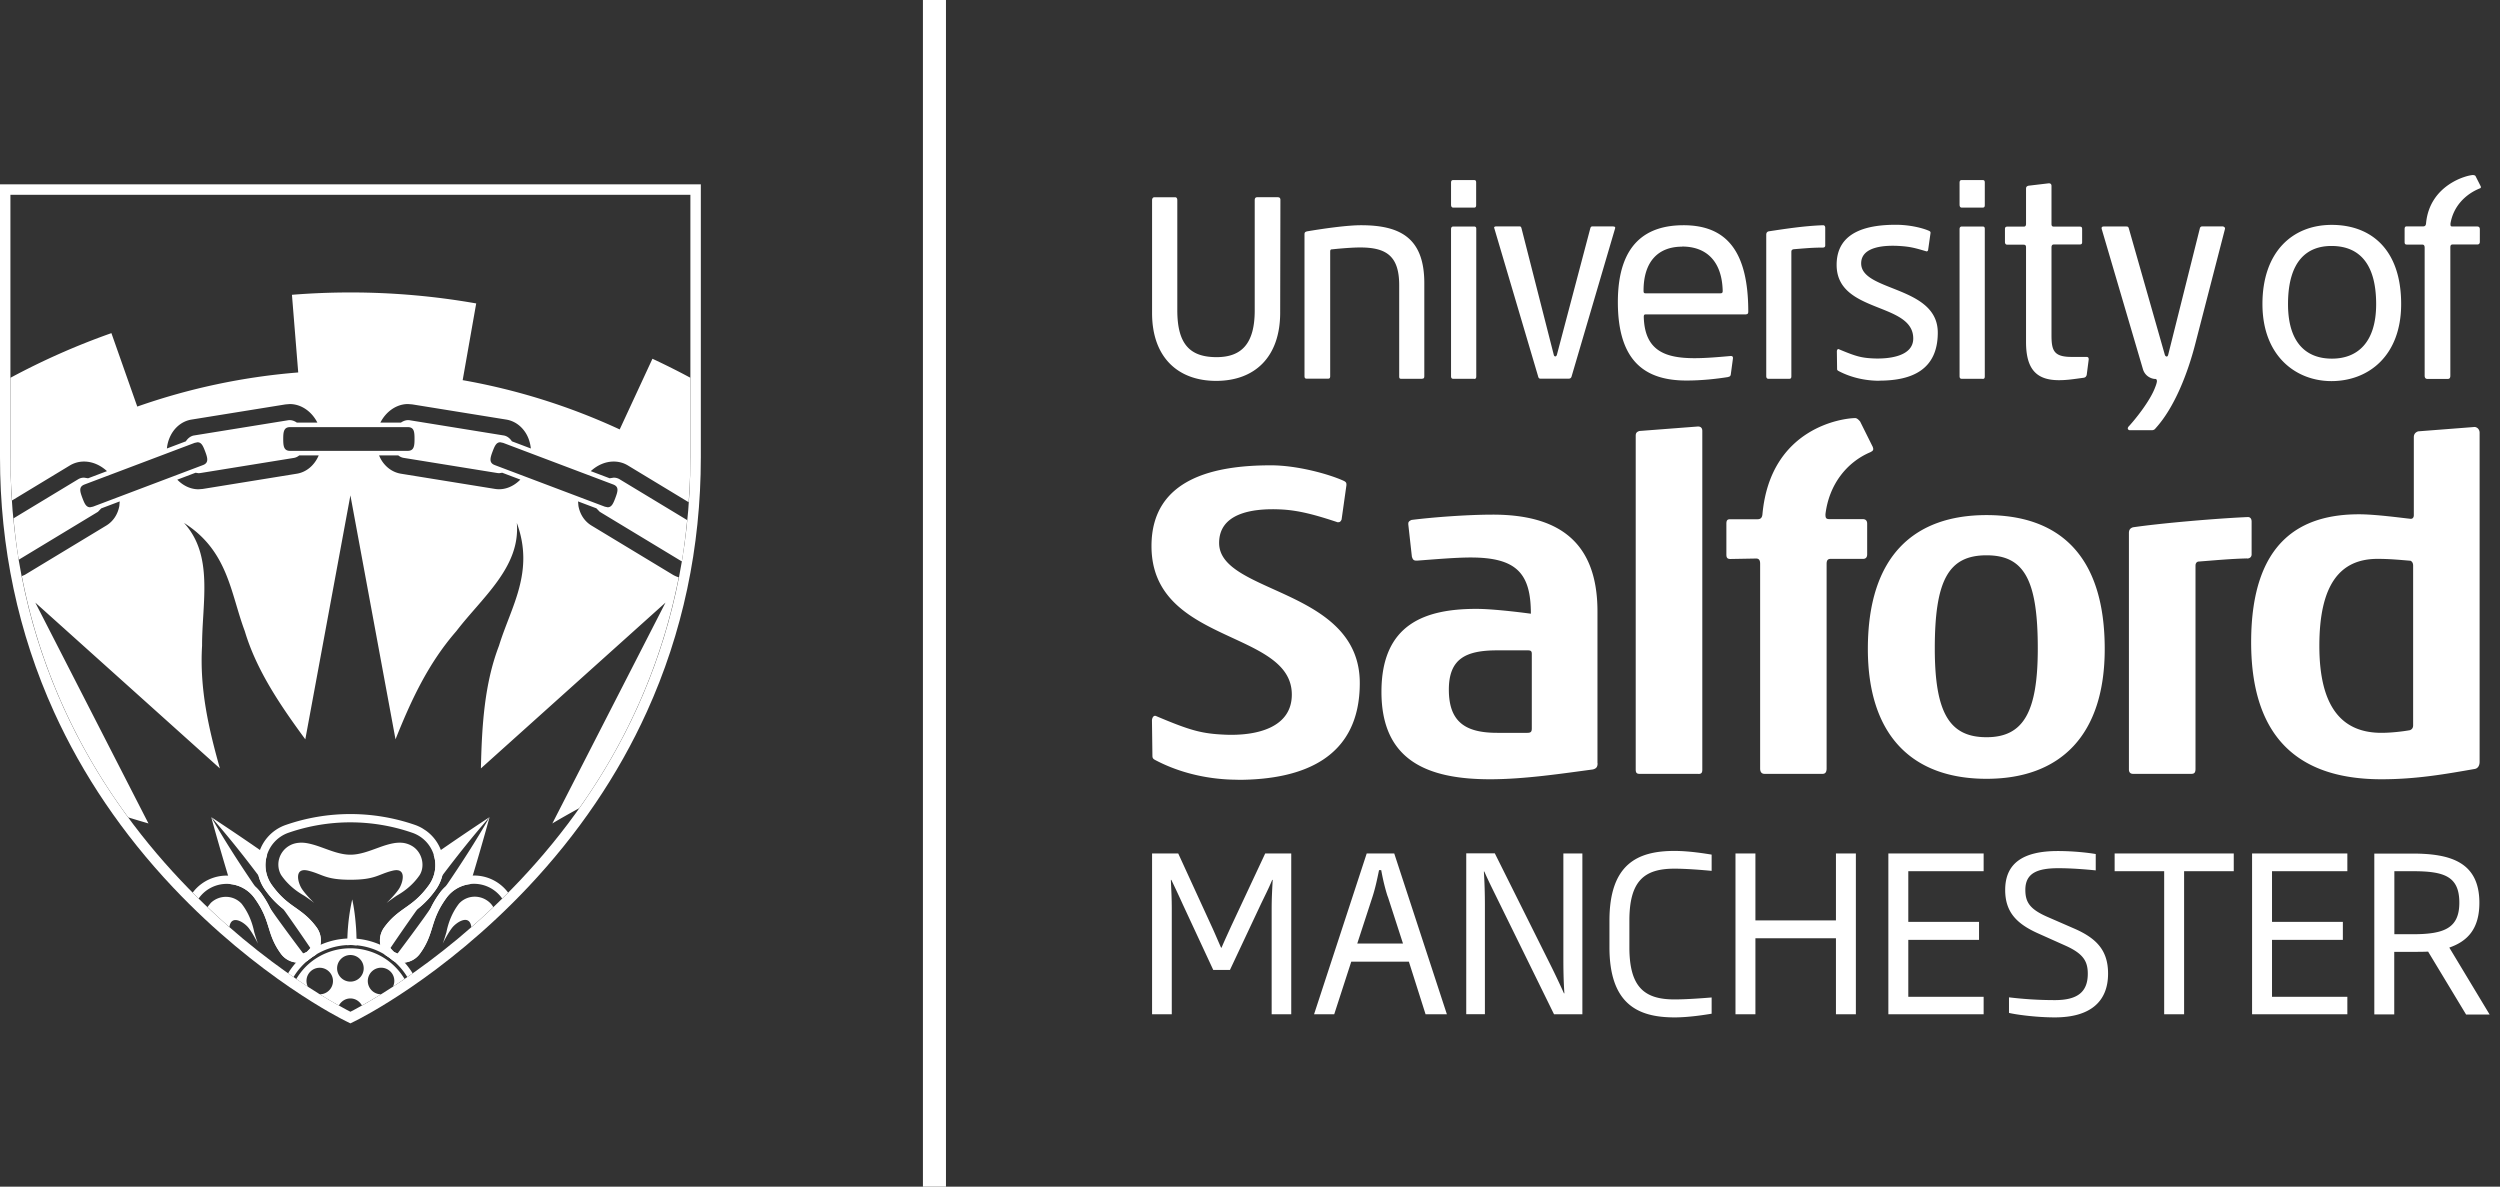 <svg xmlns="http://www.w3.org/2000/svg" fill="none" viewBox="0 0 217 103"><rect x="0" y="0" width="217" height="103" fill="#333333" stroke="none"/><title>University of Salford</title><path fill="#fff" d="M110.38 88.04v-9.08c0-1.01.04-1.64.09-2.59h-.04c-.32.77-.66 1.43-1 2.14l-2.67 5.68h-1.45l-2.64-5.68c-.32-.71-.66-1.43-1-2.14h-.04c.04.96.08 1.56.08 2.59v9.08H100V74.08h2.27l2.89 6.3c.28.6.56 1.28.83 1.88h.04c.26-.62.58-1.3.86-1.92l2.93-6.26h2.26v13.96h-1.71.01ZM120.45 77.82c-.24-.75-.41-1.47-.56-2.29h-.19c-.17.83-.32 1.54-.56 2.29l-1.33 4.08h3.97l-1.32-4.08h-.01Zm3.29 10.22-1.45-4.57h-5l-1.48 4.57h-1.75l4.57-13.96h2.39l4.57 13.96h-1.85ZM134.89 88.04l-4.92-10.02c-.34-.7-.77-1.54-1.13-2.37h-.04c.06.92.09 1.94.09 2.91v9.47h-1.62V74.07h2.48l4.87 9.76c.34.68.79 1.63 1.13 2.39h.04c-.08-1.11-.09-2.2-.09-3.06v-9.08h1.65v13.96h-2.46ZM145.34 88.31c-3.2 0-5.64-1.18-5.64-6.09v-2.31c0-4.91 2.44-6.05 5.64-6.05 1.28 0 2.67.23 3.23.32v1.41c-.86-.08-2.2-.19-3.23-.19-2.63 0-3.91 1.07-3.91 4.51v2.31c0 3.44 1.28 4.53 3.91 4.53 1.03 0 2.37-.1 3.23-.17v1.41c-.56.09-1.95.32-3.23.32ZM159.36 88.04v-6.6h-6.99v6.6h-1.73V74.08h1.73v5.81h6.99v-5.81h1.73v13.96h-1.73ZM163.91 88.04V74.08h8.27v1.54h-6.54v4.4h6.14v1.56h-6.14v4.94h6.54v1.52h-8.27ZM189.58 75.62v12.42h-1.73V75.62h-4.3v-1.54h10.34v1.54h-4.31ZM195.48 88.04V74.08h8.27v1.54h-6.54v4.4h6.15v1.56h-6.15v4.94h6.54v1.52h-8.27ZM209.39 75.62h-1.56v5.47h1.62c2.73 0 4.02-.54 4.02-2.74 0-2.33-1.37-2.73-4.08-2.73Zm4.66 12.43-3.29-5.45c-.38.02-.9.02-1.32.02h-1.62v5.43h-1.73V74.09h3.29c3.23 0 5.83.68 5.83 4.27 0 2.24-1 3.33-2.61 3.89l3.5 5.81h-2.05v-.01ZM180.09 80.62l-2.41-1.05c-1.49-.66-1.88-1.26-1.88-2.33 0-1.45 1.03-1.88 2.88-1.88 1.09 0 2.35.1 3.23.19v-1.42c-.76-.13-2.03-.26-3.29-.26-3.06 0-4.57 1.09-4.57 3.38 0 1.94 1.02 2.95 2.88 3.78l2.39 1.07c1.49.68 1.9 1.32 1.9 2.42 0 1.64-.96 2.29-2.86 2.29-1.58 0-2.88-.11-3.98-.24v1.35c.51.13 2.29.39 3.98.39 3.08 0 4.62-1.37 4.62-3.8 0-1.96-.94-3.03-2.89-3.89ZM107.44 67.68c-2.4 0-4.92-.53-7.13-1.69-.19-.1-.28-.16-.28-.39l-.04-3.06c0-.19.12-.48.35-.39 3 1.27 3.97 1.53 5.98 1.62 2.79.12 5.81-.62 5.81-3.48 0-5.65-12.18-4.34-12.18-12.89 0-5.96 5.63-7.01 10.36-7.01 2.33 0 5.08.78 6.31 1.34.17.08.25.15.25.31v.08l-.42 2.98c-.07.15-.14.23-.28.23-.04 0-.04.01-.07 0-1.98-.66-3.42-1.04-4.92-1.11-2.71-.13-5.36.43-5.36 2.91 0 4.45 12.21 3.91 12.21 12.16 0 6.5-4.91 8.4-10.61 8.4l.02-.01ZM132.96 56.76c0-.23-.07-.31-.35-.31h-2.64c-2.75 0-4.21.73-4.21 3.41 0 2.86 1.5 3.75 4.21 3.75h2.61c.31 0 .38-.11.38-.39v-6.47.01Zm5.71 9.49c0 .27-.07.46-.42.54-2.64.35-5.92.85-8.91.85-5.5 0-9.43-1.67-9.43-7.59s3.83-7.2 8.24-7.2c1.36 0 3.62.27 4.73.42 0-3.48-1.22-4.88-5.22-4.88-1.32 0-3.13.16-4.63.27h-.1c-.25 0-.31-.12-.38-.35l-.31-2.79v-.08c0-.15.1-.23.28-.31 1.81-.23 4.84-.46 7.06-.46 5.53 0 9.08 2.21 9.08 8.4v13.17l.01.01ZM147.41 67.17h-5.11c-.25 0-.32-.12-.32-.38V37.83c0-.23.07-.34.32-.42l5.08-.39c.24 0 .38.12.38.39V66.8c0 .27-.07.38-.35.38v-.01ZM172.43 48.2c-3.3 0-4.49 2.17-4.49 8.09 0 5.61 1.29 7.7 4.49 7.7s4.45-2.17 4.45-7.7c0-5.96-1.18-8.09-4.45-8.09Zm0 19.4c-6.47 0-10.3-3.79-10.3-11.27 0-8.13 4.07-11.62 10.3-11.62s10.26 3.41 10.26 11.62c0 7.43-3.79 11.27-10.26 11.27ZM209.18 48.67c-.94-.08-1.77-.16-2.81-.16-3.27 0-5.05 2.25-5.05 7.55s1.95 7.55 5.39 7.55c.8 0 1.81-.11 2.47-.23.21-.08.28-.23.28-.43V49.09c0-.23-.11-.39-.28-.43v.01Zm5.6 18.08c-2.47.43-5.01.89-8.07.89-6.58 0-11.31-3.02-11.31-11.89 0-8.87 4.42-11.11 9.36-11.11 1.43 0 3.69.31 4.45.39h.07c.14 0 .24-.12.24-.31v-6.77c0-.27.14-.43.38-.51l4.91-.38c.28.04.42.27.42.5v28.57c0 .31-.14.58-.45.62ZM195.05 48.47c-1.49.04-2.61.15-4.17.27-.21 0-.31.16-.31.35v17.65c0 .31-.1.43-.35.43h-5.08c-.21 0-.35-.12-.35-.38V46.27c0-.27.1-.42.35-.5 2.37-.35 7.2-.77 9.98-.89.21 0 .32.16.32.39v2.86c0 .19-.14.35-.39.35v-.01ZM163.14 33.05c-1.19 0-2.44-.26-3.54-.84-.09-.05-.14-.08-.14-.19l-.02-1.52c0-.1.06-.24.17-.19 1.49.63 1.97.75 2.97.8 1.24.06 3.49-.12 3.49-1.73 0-3.18-6.65-2.15-6.65-6.39 0-2.96 2.8-3.48 5.14-3.48 1.16 0 2.28.26 2.89.53.08.04.12.08.12.15v.04l-.21 1.48c-.03.08-.07.11-.14.11.02 0-.02 0 0 0-1-.3-1.4-.4-2.21-.46-1.46-.11-3.44.05-3.46 1.48-.04 2.49 6.65 1.94 6.65 6.03 0 3.23-2.25 4.17-5.08 4.17l.02.01ZM111.12 27.13c0 3.89-2.23 5.93-5.56 5.93-3.33 0-5.56-2.06-5.56-5.88v-9.8c0-.16.08-.26.21-.26H102c.12 0 .19.09.19.26v9.54c0 2.94 1.08 4.08 3.41 4.08 2.16 0 3.31-1.16 3.31-4.05v-9.57c0-.16.06-.26.21-.26h1.79c.15 0 .23.07.23.23l-.02 9.77v.01ZM123.45 32.88h-1.81c-.15 0-.19-.04-.19-.23v-7.9c0-2.55-1.14-3.27-3.39-3.27-.71 0-1.75.09-2.41.16-.16 0-.19.05-.19.23v10.77c0 .19-.06.23-.21.23h-1.81c-.14 0-.21-.04-.21-.23V20.36c0-.18.04-.23.23-.28 1.67-.28 3.54-.53 4.68-.53 3.41 0 5.49 1.11 5.49 5.03v8.06c0 .16-.04.23-.19.23l.01.01ZM127.95 32.88h-1.81c-.13 0-.19-.07-.19-.23V19.89c0-.14.06-.23.21-.23h1.77c.17 0 .21.07.21.21v12.79c0 .16-.04.23-.18.23l-.01-.01Zm.18-15.09c0 .16-.04.23-.18.23h-1.81c-.11 0-.19-.07-.19-.26v-1.9c0-.16.06-.23.19-.23h1.81c.14 0 .18.07.18.23v1.93ZM140.04 19.65h-1.79c-.13 0-.17.04-.21.16l-2.9 10.98c-.03.1-.08.14-.14.15-.06-.01-.11-.05-.13-.13l-2.8-10.98c-.04-.14-.06-.18-.21-.18h-1.96c-.14 0-.21.04-.21.11 0 .03.01.03.02.07l3.79 12.81c.04.16.08.23.23.23h2.41c.17 0 .25-.07.29-.25l3.75-12.76s.02-.07.02-.09c0-.07-.06-.11-.16-.11v-.01ZM146.01 21.41c-2.04 0-3.35 1.25-3.35 3.82 0 .19.04.23.19.23h6.45c.15 0 .23-.02.23-.21-.06-2.6-1.44-3.85-3.52-3.85v.01Zm5.56 5.88h-8.7c-.13 0-.19.02-.19.23.08 2.92 1.85 3.57 4.41 3.57.96 0 2.02-.09 3.14-.19.08 0 .19.02.19.16v.05l-.19 1.41c-.04.16-.1.16-.25.21-1.02.16-2.27.3-3.6.3-3.56 0-5.95-1.64-5.95-6.81s2.58-6.67 5.7-6.67c3.81 0 5.62 2.36 5.62 7.5 0 .16-.06.23-.19.23l.01.01ZM172.09 32.88h-1.81c-.13 0-.19-.07-.19-.23V19.89c0-.14.06-.23.21-.23h1.77c.17 0 .21.07.21.21v12.79c0 .16-.04.23-.19.23v-.01Zm.19-15.09c0 .16-.04.23-.19.23h-1.81c-.11 0-.19-.07-.19-.26v-1.9c0-.16.06-.23.19-.23h1.81c.15 0 .19.07.19.23v1.93ZM181.11 32.58c-.05.14-.11.18-.25.21-.9.12-1.42.21-2.15.21-1.97 0-2.85-.98-2.85-3.31v-8.22c0-.16-.06-.23-.21-.23h-1.41c-.15 0-.21-.09-.21-.25v-1.11c0-.14.06-.21.21-.21h1.43c.12 0 .19-.07.19-.24V16.4c0-.16.04-.23.21-.28l1.77-.21c.14 0 .23.07.23.23v3.29c0 .16.04.24.21.24h2.24c.17 0 .21.07.21.23v1.11c0 .14-.04.21-.21.21h-2.24c-.15 0-.21.09-.21.26v7.6c0 1.34.19 1.9 1.75 1.9h1.27c.19 0 .21.09.21.23l-.18 1.39-.01-.02ZM158.22 21.49c-.92 0-1.6.07-2.5.14-.17.02-.23.09-.23.23v10.79c0 .16-.04.23-.19.23h-1.81c-.1 0-.18-.07-.18-.23V20.38c0-.16.06-.26.21-.3 1.41-.21 3.04-.47 4.72-.53.13 0 .19.09.19.23v1.53c0 .11-.06.18-.21.18ZM193.01 19.65h-1.85c-.11 0-.19.07-.21.16l-2.75 10.98c-.03.11-.07.15-.13.16-.07-.01-.14-.06-.17-.18l-3.12-10.95c-.04-.14-.1-.16-.23-.16h-1.94c-.1 0-.19.03-.19.13v.06l3.6 12.24c.22.64.81.79.99.8h.05c.13 0 .16.09.16.21 0 0-.01.17-.15.51-.45 1.23-1.82 2.9-2.34 3.45-.02.05-.04.09-.04.12 0 .09.08.16.16.16h1.96c.12 0 .23-.07.29-.16 1.69-1.85 2.81-4.89 3.41-7.18l2.62-10.14v-.02c0-.09-.06-.16-.15-.16l.03-.03ZM161.05 36.29c-1.02 0-7.38.78-8.07 8.35-.03.31-.17.43-.42.43h-2.4c-.24 0-.31.12-.31.39v2.67c0 .27.07.39.35.39l2.23-.04c.28 0 .35.19.35.46v17.77c0 .31.14.46.38.46h5.04c.24 0 .35-.16.35-.46V48.94c0-.31.11-.43.35-.43h2.82c.24 0 .35-.15.35-.39v-2.67c0-.23-.11-.39-.38-.39h-2.89c-.32 0-.35-.12-.35-.43.31-2.58 1.86-4.52 3.9-5.38 0 0 .04-.02.1-.06.02-.01.04-.02.05-.03a.12.12 0 0 0 .05-.05s.02-.02.02-.03c0-.01.01-.03.02-.04v-.01c.02-.06 0-.14-.04-.25 0 0-.01-.03-.04-.08l-1.05-2.11c-.15-.18-.29-.3-.43-.3h.02ZM202.37 21.35c-2.07 0-3.77 1.24-3.77 5.05 0 3.32 1.55 4.73 3.81 4.73s3.84-1.45 3.84-4.73c0-3.83-1.74-5.05-3.88-5.05Zm0 11.73c-3.08 0-5.99-2.17-5.99-6.69 0-4.52 2.6-6.87 6.01-6.87 3.41 0 6.03 2.12 6.03 6.87 0 4.47-2.81 6.69-6.06 6.69h.01ZM214.7 15.19c-.59 0-3.82.87-4.12 4.21-.02.18-.1.25-.25.25h-1.42c-.14 0-.19.07-.19.24V21c0 .16.04.23.21.23h1.32c.17 0 .21.12.21.28v11.1c0 .18.08.28.23.28h1.79c.14 0 .21-.09.21-.28V21.47c0-.18.06-.25.21-.25h2.14c.14 0 .21-.09.21-.23V19.9c0-.14-.06-.24-.23-.24h-2.13c-.19 0-.19-.06-.19-.25.25-1.52 1.33-2.58 2.58-3.07.04-.02.1-.08.03-.2l-.43-.85c-.05-.08-.11-.08-.17-.08l-.01-.02ZM82.11 0h-2v103h2V0Z"/><path fill="#fff" fill-rule="evenodd" d="M31.124 82.076a5.75 5.75 0 0 0 0 0M35.678 73.383a2.077 2.077 0 0 0-.727-.227 2.934 2.934 0 0 0-.727.026c-.473.079-.913.227-1.332.379-.84.304-1.657.629-2.477.627-.823.002-1.637-.323-2.476-.627-.423-.152-.86-.3-1.334-.38-.466-.078-1.01-.043-1.452.204a1.904 1.904 0 0 0-.92 1.144c-.135.469-.08.996.168 1.42.525.772 1.227 1.36 2.006 1.801l-.014-.01.014.009c.265.179.556.379.862.623l.002.001s-.664-.633-1.041-1.179c-.38-.546-.746-1.928.52-1.622 1.264.31 1.468.79 3.666.79s2.403-.48 3.667-.788c1.264-.308.9 1.074.521 1.62-.377.546-1.041 1.178-1.041 1.178h.003c.306-.243.596-.443.861-.623l.002-.002c.777-.44 1.477-1.024 2.006-1.802.51-.847.166-2.089-.758-2.562" clip-rule="evenodd"/><path fill="#fff" fill-rule="evenodd" d="M30.415 82.028c.182 0 .36.02.541.036-.01-.516-.014-1.036-.053-1.555-.06-.812-.15-1.625-.33-2.439a17.264 17.264 0 0 0-.369 2.435c-.045.512-.054 1.024-.072 1.537l.283-.014M42.494 70.928c-1.182 2.07-2.474 4.064-3.81 6.022-.19.17-.368.36-.522.577a7.905 7.905 0 0 0-.764 1.283c-.194.274-.384.55-.578.824a171.707 171.707 0 0 1-2.313 3.13l-.317-.145-.301-.329a182.158 182.158 0 0 1 2.2-3.179l.15-.204a7.946 7.946 0 0 0 1.56-1.64c.284-.387.48-.817.592-1.269 1.31-1.731 2.66-3.433 4.1-5.07a210.865 210.865 0 0 0-4.848 3.287c.04.137.084.272.106.411a2.964 2.964 0 0 1-.53 2.218c-.76 1.049-1.416 1.51-2.053 1.958-.59.42-1.201.85-1.823 1.708a1.928 1.928 0 0 0 .095 2.38c.25.152.487.328.71.516.817.35 1.772.106 2.308-.634.625-.86.846-1.573 1.06-2.265.23-.742.467-1.51 1.226-2.555a2.969 2.969 0 0 1 2.07-1.21 227.91 227.91 0 0 0 1.682-5.811v-.003ZM24.956 83.301c.53.31 1.165.335 1.716.102.225-.193.47-.364.724-.519a1.93 1.93 0 0 0 .094-2.374c-.624-.856-1.237-1.29-1.823-1.708-.639-.448-1.295-.91-2.053-1.96a2.967 2.967 0 0 1-.533-2.216c.022-.14.066-.277.107-.412a206.015 206.015 0 0 0-4.849-3.285l-.003-.003c1.445 1.637 2.797 3.341 4.105 5.075.114.447.31.88.59 1.266a8.032 8.032 0 0 0 1.553 1.632l.156.213a174.535 174.535 0 0 1 2.201 3.178l-.303.329-.318.142a169.176 169.176 0 0 1-2.31-3.127c-.193-.27-.38-.542-.572-.817a8.17 8.17 0 0 0-.768-1.291 3.917 3.917 0 0 0-.526-.58c-1.337-1.959-2.625-3.952-3.808-6.02h.002-.002c.528 1.95 1.102 3.885 1.684 5.818.403.045.8.171 1.164.386.355.207.661.482.902.82.761 1.046 1 1.815 1.23 2.556.215.693.433 1.407 1.058 2.266.156.217.351.396.582.53" clip-rule="evenodd"/><path fill="#fff" fill-rule="evenodd" d="m56.632 31.14-2.842 6.134a55.267 55.267 0 0 0-13.63-4.276l1.175-6.66a62.978 62.978 0 0 0-10.919-.953h-.009c-1.685 0-3.389.068-5.066.203l.545 6.741a55.436 55.436 0 0 0-13.971 2.962L9.67 28.916a61.988 61.988 0 0 0-8.766 3.877v6.906c0 1.28.056 2.52.14 3.742l5.027-3.043a2.36 2.36 0 0 1 1.228-.335c.721 0 1.425.313 1.987.832l-1.64.62-.346-.055a.98.98 0 0 0-.507.134l-5.622 3.4c.115 1.221.26 2.425.453 3.592l6.88-4.162.279-.294 1.608-.608-.032.39c-.134.74-.538 1.345-1.133 1.706l-7.069 4.276-.262.112c1.645 8.486 5.181 15.43 9.234 20.943.584.18 1.17.356 1.757.524l-.026.04.032-.034-.006-.006-9.82-19.166 16.021 14.39c-.955-3.402-1.772-6.853-1.546-10.658-.006-3.726 1.03-7.81-1.57-10.651 3.835 2.424 4.035 6.084 5.275 9.39 1.01 3.383 3.062 6.413 5.255 9.395l-.027.01.029-.005-.002-.005 3.914-21.176 3.915 21.176c1.316-3.279 2.776-6.512 5.277-9.387 2.269-2.96 5.58-5.559 5.252-9.398 1.563 4.26-.512 7.282-1.546 10.659-1.266 3.295-1.49 6.95-1.57 10.65l-.008-.003.006.003h.002l16.021-14.39-9.819 19.166-.006.006.032.034-.026-.04a67.761 67.761 0 0 1 2.334-1.323c3.796-5.357 7.063-12.008 8.636-20.039a2.289 2.289 0 0 1-.505-.218l-7.07-4.275c-.595-.36-.997-.965-1.132-1.705l-.033-.391 1.591.6.294.302 7.07 4.276.056.022c.193-1.16.341-2.358.461-3.577l-5.874-3.551a.986.986 0 0 0-.509-.134l-.344.055-1.64-.62c.562-.519 1.266-.832 1.987-.832.444 0 .858.113 1.228.335l5.28 3.195c.089-1.272.151-2.563.151-3.894V32.79a64.252 64.252 0 0 0-3.294-1.65Zm-21.218 3.931.37.03 8.156 1.318c.687.112 1.287.523 1.689 1.158.253.403.397.865.449 1.352l-1.645-.622c-.177-.27-.421-.462-.717-.51l-8.155-1.32c-.256-.041-.52.04-.756.204h-1.788c.49-.962 1.403-1.61 2.397-1.61Zm-20.477 2.506c.402-.635 1-1.046 1.687-1.158l8.157-1.317.37-.03c.997 0 1.908.646 2.397 1.609h-1.782c-.238-.164-.5-.245-.761-.203l-8.157 1.319c-.292.047-.54.24-.715.51l-1.646.622a3.15 3.15 0 0 1 .45-1.352ZM8.07 43.978l-.248.052c-.34 0-.48-.304-.67-.804-.226-.602-.326-.979.19-1.175l9.552-3.61.248-.052c.34 0 .48.303.669.804.214.567.324.982-.19 1.174l-9.55 3.611Zm17.685-2.859L17.6 42.44l-.37.03c-.694 0-1.343-.319-1.842-.834l1.587-.602.261.04.14-.011 8.156-1.32a.964.964 0 0 0 .438-.213h1.693c-.353.83-1.038 1.45-1.907 1.59Zm-.577-1.985c-.55 0-.594-.426-.594-1.03 0-.603.044-1.03.594-1.03h10.209c.553 0 .594.39.594 1.03 0 .604-.043 1.03-.594 1.03h-10.21Zm17.788 3.304-8.155-1.319c-.688-.11-1.287-.521-1.689-1.156a3.129 3.129 0 0 1-.218-.434h1.667c.137.11.293.187.463.214l8.156 1.319.141.012.26-.041 1.576.596c-.592.606-1.389.942-2.201.809Zm10.257-.387c.517.196.415.573.188 1.177-.188.498-.327.802-.667.802l-.248-.052-9.552-3.61c-.513-.195-.403-.608-.189-1.175.19-.5.329-.804.668-.804l.249.052 9.551 3.61Z" clip-rule="evenodd"/><path fill="#fff" fill-rule="evenodd" d="M44.08 77.445a3.683 3.683 0 0 0-5.918.082c-.83 1.145-1.098 2.009-1.331 2.77-.208.662-.404 1.29-.955 2.052a1.205 1.205 0 1 1-1.953-1.416c.557-.76 1.092-1.141 1.66-1.541.65-.463 1.389-.983 2.216-2.126.58-.8.816-1.776.663-2.75a3.674 3.674 0 0 0-1.483-2.412l-.301-.197a3.73 3.73 0 0 0-.661-.307 17.168 17.168 0 0 0-5.603-.94 17.09 17.09 0 0 0-5.595.94 3.676 3.676 0 0 0-2.447 2.913 3.666 3.666 0 0 0 .657 2.753c.831 1.143 1.57 1.663 2.221 2.126.567.4 1.105.779 1.658 1.541.391.54.272 1.296-.27 1.684a1.222 1.222 0 0 1-1.682-.268c-.552-.763-.749-1.392-.954-2.053-.236-.762-.503-1.624-1.332-2.769a3.697 3.697 0 0 0-5.163-.82 3.53 3.53 0 0 0-.756.74l-.026.033c.173.174.346.349.517.517l.079-.114a2.973 2.973 0 0 1 4.766.067c.76 1.046.997 1.816 1.229 2.557.213.693.433 1.407 1.058 2.266.158.217.352.394.582.53a1.92 1.92 0 0 0 1.716.1 5.71 5.71 0 0 1 .723-.519 1.93 1.93 0 0 0 .095-2.374c-.623-.856-1.237-1.29-1.823-1.707-.638-.448-1.293-.912-2.053-1.96a2.956 2.956 0 0 1-.535-2.216 2.977 2.977 0 0 1 1.974-2.348 16.418 16.418 0 0 1 10.727.003 2.953 2.953 0 0 1 1.969 2.345 2.965 2.965 0 0 1-.53 2.218c-.76 1.046-1.416 1.51-2.053 1.958-.59.419-1.202.85-1.823 1.706a1.928 1.928 0 0 0 .095 2.38c.252.153.487.329.71.518a1.913 1.913 0 0 0 2.308-.634c.625-.86.846-1.573 1.06-2.266.23-.741.468-1.511 1.226-2.557a2.962 2.962 0 0 1 4.16-.66c.225.164.433.364.607.592l.08.115c.172-.168.342-.343.516-.517l-.026-.035" clip-rule="evenodd"/><path fill="#fff" fill-rule="evenodd" d="M21.594 80.564c.403.53.802 1.354.802 1.354-.138-.369-.238-.707-.329-1.011v-.003.003c-.18-.88-.521-1.727-1.099-2.468a1.853 1.853 0 0 0-1.3-.593 1.894 1.894 0 0 0-1.372.528l-.287.359c.642.61 1.278 1.194 1.903 1.74.151-1.15 1.291-.421 1.682.091M42.516 78.353a1.914 1.914 0 0 0-1.371-.52 1.858 1.858 0 0 0-1.301.598c-.57.737-.914 1.589-1.091 2.465l.006-.015-.003.014c-.093.309-.193.647-.328 1.014 0 0 .397-.826.799-1.356.393-.516 1.545-1.253 1.686-.074a60.276 60.276 0 0 0 1.907-1.741 1.726 1.726 0 0 0-.304-.385M26.935 84.339c.45-.45 1.179-.45 1.63 0 .45.45.45 1.18 0 1.628a1.145 1.145 0 0 1-.806.338c.667.413 1.22.733 1.654.976.194-.36.562-.616 1.002-.616.44 0 .808.255 1.003.616a45.93 45.93 0 0 0 1.653-.976 1.154 1.154 0 1 1 .828-1.966c.35.353.418.876.213 1.303.32-.207.655-.43 1.003-.67a5.51 5.51 0 0 0-1.92-1.907 5.506 5.506 0 0 0-2.779-.751 5.466 5.466 0 0 0-3.894 1.614 5.644 5.644 0 0 0-.804 1.049c.348.236.68.458.997.665-.2-.429-.134-.95.22-1.303m3.48-1.443c.638 0 1.154.518 1.155 1.155a1.155 1.155 0 0 1-2.31-.002 1.157 1.157 0 0 1 1.155-1.153" clip-rule="evenodd"/><path fill="#fff" fill-rule="evenodd" d="M33.63 82.327a6.374 6.374 0 0 0-7.715.993 6.401 6.401 0 0 0-.91 1.16l.472.327a5.777 5.777 0 0 1 7.862-1.986 5.799 5.799 0 0 1 2.016 1.986c.152-.105.306-.212.462-.323a6.354 6.354 0 0 0-2.187-2.157" clip-rule="evenodd"/><path fill="#fff" fill-rule="evenodd" d="M59.926 16.907V39.7c0 33.672-29.51 48.119-29.51 48.119S.904 73.372.904 39.699V16.908h59.022Zm.906-.907H0v23.7c0 7.81 1.578 15.247 4.691 22.098 2.49 5.48 5.959 10.597 10.31 15.21 7.406 7.85 14.707 11.476 15.016 11.624l.399.196.397-.196c.308-.148 7.61-3.774 15.016-11.624 4.353-4.613 7.82-9.73 10.31-15.21 3.114-6.851 4.693-14.288 4.693-22.099V16Z" clip-rule="evenodd"/></svg>